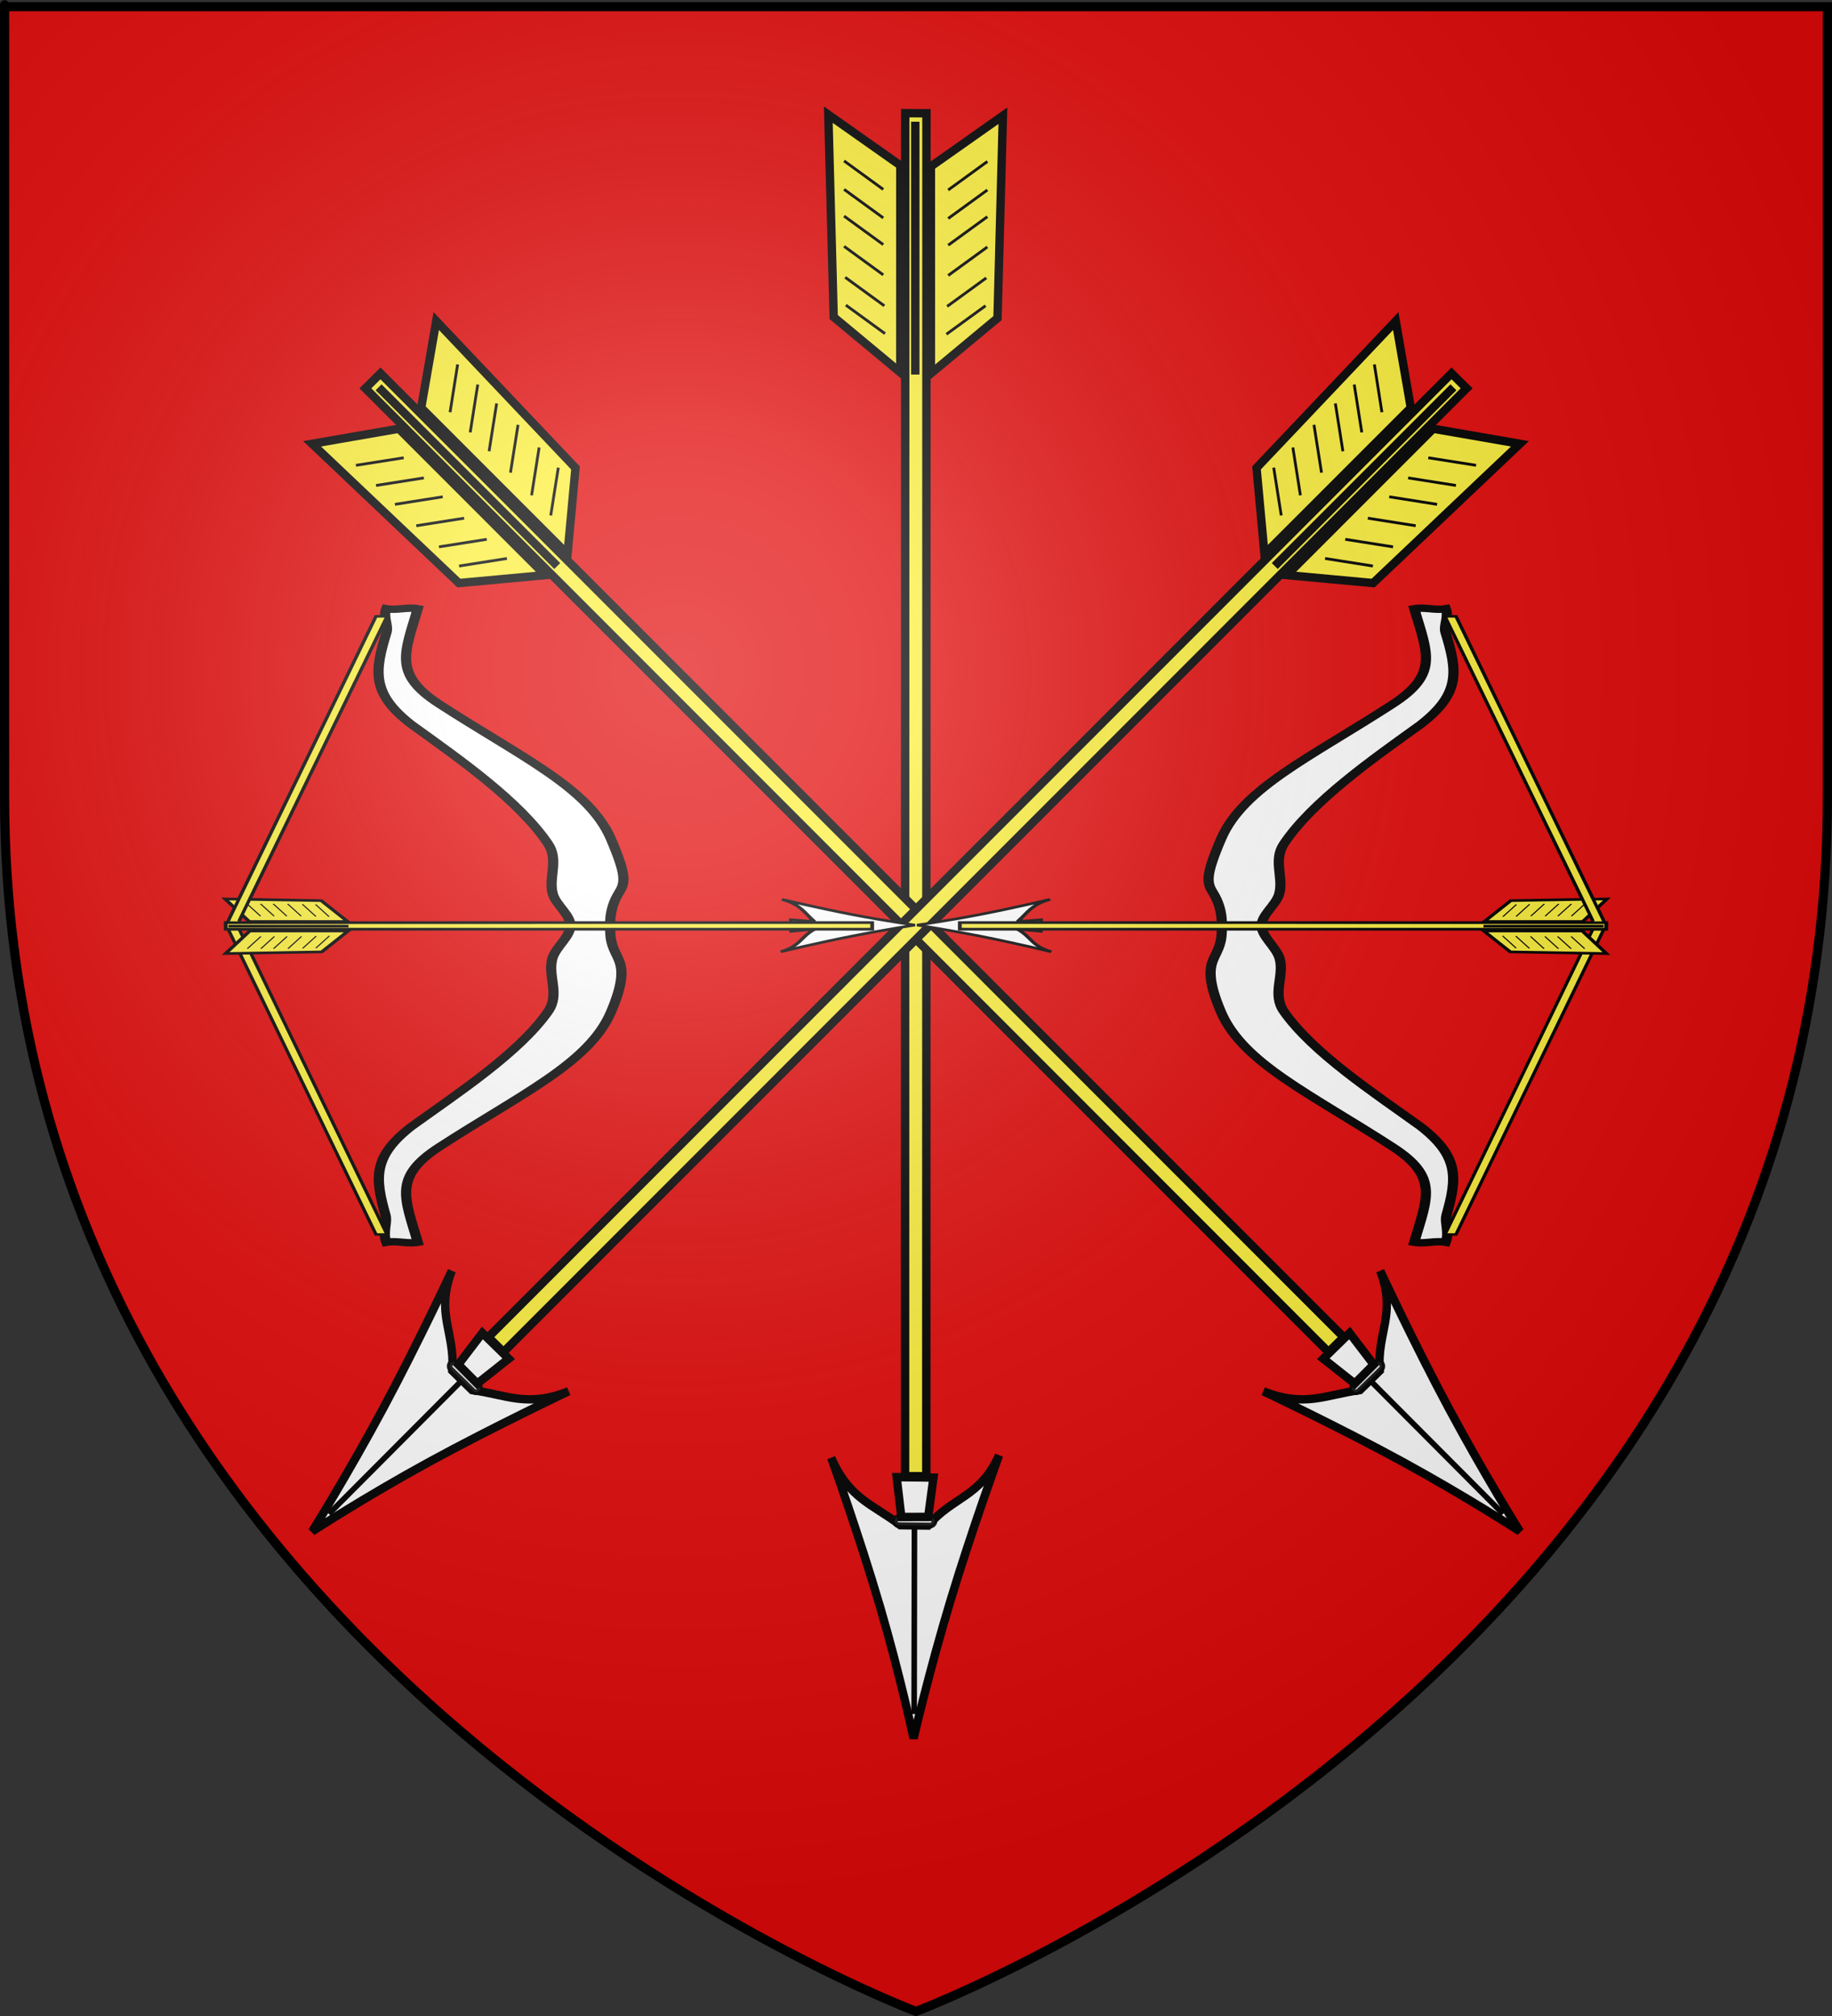 <?xml version="1.0" encoding="UTF-8" standalone="no"?>
<svg
   xmlns:dc="http://purl.org/dc/elements/1.1/"
   xmlns:cc="http://creativecommons.org/ns#"
   xmlns:rdf="http://www.w3.org/1999/02/22-rdf-syntax-ns#"
   xmlns:svg="http://www.w3.org/2000/svg"
   xmlns="http://www.w3.org/2000/svg"
   xmlns:xlink="http://www.w3.org/1999/xlink"
   xmlns:sodipodi="http://sodipodi.sourceforge.net/DTD/sodipodi-0.dtd"
   xmlns:inkscape="http://www.inkscape.org/namespaces/inkscape"
   height="660"
   width="600"
   version="1.0"
   id="svg2"
   sodipodi:version="0.32"
   inkscape:version="0.46"
   sodipodi:docname="Blason_ville_fr_ Arcs-sur-Argens.svg"
   sodipodi:docbase="D:\Mes documents\Renaud-Notre Lapin"
   inkscape:export-filename="/Users/olivier/Desktop/Blason Rouge/Blason_Vide_3D.png"
   inkscape:export-xdpi="144"
   inkscape:export-ydpi="144"
   inkscape:output_extension="org.inkscape.output.svg.inkscape">
  <rect width="100%" height="100%" fill="#333333" stroke="none"/>
  <sodipodi:namedview
     inkscape:window-height="990"
     inkscape:window-width="1680"
     inkscape:pageshadow="2"
     inkscape:pageopacity="0.0"
     guidetolerance="10.0"
     gridtolerance="10.0"
     objecttolerance="10.0"
     borderopacity="1.0"
     bordercolor="#666666"
     pagecolor="#ffffff"
     id="base"
     showgrid="false"
     height="660px"
     inkscape:zoom="1.215151"
     inkscape:cx="300"
     inkscape:cy="329.99986"
     inkscape:window-x="-4"
     inkscape:window-y="-4"
     inkscape:current-layer="layer4" />
  <desc
     id="desc4">Flag of Canton of Valais (Wallis)</desc>
  <defs
     id="defs6">
    <linearGradient
       id="linearGradient2893">
      <stop
         style="stop-color:white;stop-opacity:0.314;"
         offset="0"
         id="stop2895" />
      <stop
         id="stop2897"
         offset="0.19"
         style="stop-color:white;stop-opacity:0.251;" />
      <stop
         style="stop-color:#6b6b6b;stop-opacity:0.125;"
         offset="0.6"
         id="stop2901" />
      <stop
         style="stop-color:black;stop-opacity:0.125;"
         offset="1"
         id="stop2899" />
    </linearGradient>
    <radialGradient
       inkscape:collect="always"
       xlink:href="#linearGradient2893"
       id="radialGradient3163"
       gradientUnits="userSpaceOnUse"
       gradientTransform="matrix(1.353,0,0,1.349,-77.629,-85.747)"
       cx="221.445"
       cy="226.331"
       fx="221.445"
       fy="226.331"
       r="300" />
  </defs>
  <g
     inkscape:groupmode="layer"
     id="layer3"
     inkscape:label="Fond écu"
     style="display:inline">
    <path
       id="path2855"
       style="fill:#e20909;fill-opacity:1;fill-rule:evenodd;stroke:none;stroke-width:1px;stroke-linecap:butt;stroke-linejoin:miter;stroke-opacity:1"
       d="M 300,658.5 C 300,658.5 598.5,546.18 598.5,260.728 C 598.5,-24.723 598.5,2.176 598.5,2.176 L 1.5,2.176 L 1.5,260.728 C 1.5,546.18 300,658.5 300,658.5 z "
       sodipodi:nodetypes="cccccc" />
  </g>
  <g
     inkscape:groupmode="layer"
     id="layer4"
     inkscape:label="Meubles">
    <g
       id="g6390">
      <g
         style="fill:#ffffff"
         transform="matrix(0.868,-6.5157707e-3,-6.5157707e-3,-0.868,57.676,585.514)"
         id="g1934">
        <path
           sodipodi:nodetypes="csccccccsc"
           style="fill:#ffffff;fill-rule:evenodd;stroke:#000000;stroke-width:3.164;stroke-linecap:butt;stroke-linejoin:miter;stroke-miterlimit:4;stroke-dasharray:none;stroke-opacity:1"
           d="M 278.385,16.808 C 278.385,16.808 273.609,40.256 266.043,66.77 C 258.477,93.284 248.122,122.864 248.122,122.864 C 254.648,107.395 263.655,105.242 274.006,97.236 L 279.151,97.137 L 279.33,97.134 L 284.474,97.035 C 294.023,107.982 304.231,107.508 311.431,123.332 C 311.431,123.332 300.925,95.157 292.663,68.526 C 284.401,41.894 278.385,16.808 278.385,16.808 z"
           id="path2849" />
        <path
           style="fill:#ffffff;fill-rule:evenodd;stroke:#000000;stroke-width:2.109;stroke-linecap:butt;stroke-linejoin:miter;stroke-miterlimit:4;stroke-dasharray:none;stroke-opacity:1"
           d="M 278.664,25.969 L 279.316,97.131"
           id="path2851"
           sodipodi:nodetypes="cc" />
        <rect
           style="opacity:0.9;fill:#ffffff;fill-opacity:1;stroke:#000000;stroke-width:2.109;stroke-miterlimit:4;stroke-dasharray:none;stroke-opacity:1"
           id="rect2853"
           width="14.984"
           height="3.123"
           x="270.208"
           y="102.496"
           ry="1.562"
           transform="matrix(1,-1.92694e-2,1.627078e-2,1,0,0)" />
        <path
           style="fill:#ffffff;fill-rule:evenodd;stroke:#000000;stroke-width:3.164;stroke-linecap:butt;stroke-linejoin:miter;stroke-miterlimit:4;stroke-dasharray:none;stroke-opacity:1"
           d="M 274.386,100.342 L 272.746,115.372 L 286.623,115.105 L 284.527,100.297 L 274.386,100.342 z"
           id="path2856"
           sodipodi:nodetypes="ccccc" />
      </g>
      <rect
         transform="matrix(-1.166679e-4,1,1,4.0722328e-3,0,0)"
         y="296.476"
         x="35.842"
         height="6.952"
         width="446.217"
         id="rect3781"
         style="fill:#fcef3c;fill-opacity:1;fill-rule:evenodd;stroke:#000000;stroke-width:2.746;stroke-miterlimit:4;stroke-dasharray:none;stroke-dashoffset:0;stroke-opacity:1;display:inline" />
      <g
         transform="matrix(0.915,0,0,-0.915,45.613,598.286)"
         style="fill:#fcef3c;fill-opacity:1"
         id="g1999">
        <g
           id="g1942"
           style="fill:#fcef3c;fill-opacity:1;stroke:#000000;stroke-width:3">
          <path
             id="path3783"
             d="M 272.405,594.687 L 246.633,612.835 L 248.555,540.426 L 272.397,520.611 L 272.405,594.687 z"
             style="fill:#fcef3c;fill-opacity:1;fill-rule:evenodd;stroke:#000000;stroke-width:3;stroke-linecap:butt;stroke-linejoin:miter;stroke-opacity:1;display:inline" />
          <path
             id="path1930"
             d="M 283.35,594.315 L 309.121,612.463 L 307.2,540.054 L 283.357,520.239 L 283.35,594.315 z"
             style="fill:#fcef3c;fill-opacity:1;fill-rule:evenodd;stroke:#000000;stroke-width:3;stroke-linecap:butt;stroke-linejoin:miter;stroke-opacity:1;display:inline" />
          <path
             id="path1932"
             d="M 277.761,519.846 L 277.761,610.309"
             style="fill:#fcef3c;fill-opacity:1;fill-rule:evenodd;stroke:#000000;stroke-width:3;stroke-linecap:butt;stroke-linejoin:miter;stroke-opacity:1" />
        </g>
        <g
           style="fill:#fcef3c;fill-opacity:1"
           id="g1977">
          <path
             id="path1965"
             d="M 266.93,534.498 L 252.915,544.691"
             style="fill:#fcef3c;fill-opacity:1;fill-rule:evenodd;stroke:#000000;stroke-width:1px;stroke-linecap:butt;stroke-linejoin:miter;stroke-opacity:1" />
          <path
             id="path1967"
             d="M 266.681,544.446 L 252.665,554.639"
             style="fill:#fcef3c;fill-opacity:1;fill-rule:evenodd;stroke:#000000;stroke-width:1px;stroke-linecap:butt;stroke-linejoin:miter;stroke-opacity:1;display:inline" />
          <path
             id="path1969"
             d="M 266.293,555.521 L 252.278,565.714"
             style="fill:#fcef3c;fill-opacity:1;fill-rule:evenodd;stroke:#000000;stroke-width:1px;stroke-linecap:butt;stroke-linejoin:miter;stroke-opacity:1;display:inline" />
          <path
             id="path1971"
             d="M 266.293,566.351 L 252.278,576.544"
             style="fill:#fcef3c;fill-opacity:1;fill-rule:evenodd;stroke:#000000;stroke-width:1px;stroke-linecap:butt;stroke-linejoin:miter;stroke-opacity:1;display:inline" />
          <path
             id="path1973"
             d="M 266.293,575.907 L 252.278,586.1"
             style="fill:#fcef3c;fill-opacity:1;fill-rule:evenodd;stroke:#000000;stroke-width:1px;stroke-linecap:butt;stroke-linejoin:miter;stroke-opacity:1;display:inline" />
          <path
             id="path1975"
             d="M 266.293,586.1 L 252.278,596.293"
             style="fill:#fcef3c;fill-opacity:1;fill-rule:evenodd;stroke:#000000;stroke-width:1px;stroke-linecap:butt;stroke-linejoin:miter;stroke-opacity:1;display:inline" />
        </g>
        <g
           style="fill:#fcef3c;fill-opacity:1;display:inline"
           id="g1985"
           transform="matrix(-1,0,0,1,555.84,-0.214)">
          <path
             id="path1987"
             d="M 266.93,534.498 L 252.915,544.691"
             style="fill:#fcef3c;fill-opacity:1;fill-rule:evenodd;stroke:#000000;stroke-width:1px;stroke-linecap:butt;stroke-linejoin:miter;stroke-opacity:1" />
          <path
             id="path1989"
             d="M 266.681,544.446 L 252.665,554.639"
             style="fill:#fcef3c;fill-opacity:1;fill-rule:evenodd;stroke:#000000;stroke-width:1px;stroke-linecap:butt;stroke-linejoin:miter;stroke-opacity:1;display:inline" />
          <path
             id="path1991"
             d="M 266.293,555.521 L 252.278,565.714"
             style="fill:#fcef3c;fill-opacity:1;fill-rule:evenodd;stroke:#000000;stroke-width:1px;stroke-linecap:butt;stroke-linejoin:miter;stroke-opacity:1;display:inline" />
          <path
             id="path1993"
             d="M 266.293,566.351 L 252.278,576.544"
             style="fill:#fcef3c;fill-opacity:1;fill-rule:evenodd;stroke:#000000;stroke-width:1px;stroke-linecap:butt;stroke-linejoin:miter;stroke-opacity:1;display:inline" />
          <path
             id="path1995"
             d="M 266.293,575.907 L 252.278,586.1"
             style="fill:#fcef3c;fill-opacity:1;fill-rule:evenodd;stroke:#000000;stroke-width:1px;stroke-linecap:butt;stroke-linejoin:miter;stroke-opacity:1;display:inline" />
          <path
             id="path1997"
             d="M 266.293,586.1 L 252.278,596.293"
             style="fill:#fcef3c;fill-opacity:1;fill-rule:evenodd;stroke:#000000;stroke-width:1px;stroke-linecap:butt;stroke-linejoin:miter;stroke-opacity:1;display:inline" />
        </g>
      </g>
    </g>
    <g
       id="g6417"
       transform="matrix(0.707,-0.707,0.707,0.707,-116.126,310.544)">
      <g
         id="g6419"
         transform="matrix(0.868,-6.5157707e-3,-6.5157707e-3,-0.868,57.676,585.514)"
         style="fill:#ffffff">
        <path
           id="path6421"
           d="M 278.385,16.808 C 278.385,16.808 273.609,40.256 266.043,66.77 C 258.477,93.284 248.122,122.864 248.122,122.864 C 254.648,107.395 263.655,105.242 274.006,97.236 L 279.151,97.137 L 279.33,97.134 L 284.474,97.035 C 294.023,107.982 304.231,107.508 311.431,123.332 C 311.431,123.332 300.925,95.157 292.663,68.526 C 284.401,41.894 278.385,16.808 278.385,16.808 z"
           style="fill:#ffffff;fill-rule:evenodd;stroke:#000000;stroke-width:3.164;stroke-linecap:butt;stroke-linejoin:miter;stroke-miterlimit:4;stroke-dasharray:none;stroke-opacity:1"
           sodipodi:nodetypes="csccccccsc" />
        <path
           sodipodi:nodetypes="cc"
           id="path6423"
           d="M 278.664,25.969 L 279.316,97.131"
           style="fill:#ffffff;fill-rule:evenodd;stroke:#000000;stroke-width:2.109;stroke-linecap:butt;stroke-linejoin:miter;stroke-miterlimit:4;stroke-dasharray:none;stroke-opacity:1" />
        <rect
           transform="matrix(1,-1.92694e-2,1.627078e-2,1,0,0)"
           ry="1.562"
           y="102.496"
           x="270.208"
           height="3.123"
           width="14.984"
           id="rect6425"
           style="opacity:0.9;fill:#ffffff;fill-opacity:1;stroke:#000000;stroke-width:2.109;stroke-miterlimit:4;stroke-dasharray:none;stroke-opacity:1" />
        <path
           sodipodi:nodetypes="ccccc"
           id="path6427"
           d="M 274.386,100.342 L 272.746,115.372 L 286.623,115.105 L 284.527,100.297 L 274.386,100.342 z"
           style="fill:#ffffff;fill-rule:evenodd;stroke:#000000;stroke-width:3.164;stroke-linecap:butt;stroke-linejoin:miter;stroke-miterlimit:4;stroke-dasharray:none;stroke-opacity:1" />
      </g>
      <rect
         style="fill:#fcef3c;fill-opacity:1;fill-rule:evenodd;stroke:#000000;stroke-width:2.746;stroke-miterlimit:4;stroke-dasharray:none;stroke-dashoffset:0;stroke-opacity:1;display:inline"
         id="rect6429"
         width="446.217"
         height="6.952"
         x="35.842"
         y="296.476"
         transform="matrix(-1.166679e-4,1,1,4.0722328e-3,0,0)" />
      <g
         id="g6431"
         style="fill:#fcef3c;fill-opacity:1"
         transform="matrix(0.915,0,0,-0.915,45.613,598.286)">
        <g
           style="fill:#fcef3c;fill-opacity:1;stroke:#000000;stroke-width:3"
           id="g6433">
          <path
             style="fill:#fcef3c;fill-opacity:1;fill-rule:evenodd;stroke:#000000;stroke-width:3;stroke-linecap:butt;stroke-linejoin:miter;stroke-opacity:1;display:inline"
             d="M 272.405,594.687 L 246.633,612.835 L 248.555,540.426 L 272.397,520.611 L 272.405,594.687 z"
             id="path6435" />
          <path
             style="fill:#fcef3c;fill-opacity:1;fill-rule:evenodd;stroke:#000000;stroke-width:3;stroke-linecap:butt;stroke-linejoin:miter;stroke-opacity:1;display:inline"
             d="M 283.35,594.315 L 309.121,612.463 L 307.2,540.054 L 283.357,520.239 L 283.35,594.315 z"
             id="path6437" />
          <path
             style="fill:#fcef3c;fill-opacity:1;fill-rule:evenodd;stroke:#000000;stroke-width:3;stroke-linecap:butt;stroke-linejoin:miter;stroke-opacity:1"
             d="M 277.761,519.846 L 277.761,610.309"
             id="path6439" />
        </g>
        <g
           id="g6441"
           style="fill:#fcef3c;fill-opacity:1">
          <path
             style="fill:#fcef3c;fill-opacity:1;fill-rule:evenodd;stroke:#000000;stroke-width:1px;stroke-linecap:butt;stroke-linejoin:miter;stroke-opacity:1"
             d="M 266.93,534.498 L 252.915,544.691"
             id="path6443" />
          <path
             style="fill:#fcef3c;fill-opacity:1;fill-rule:evenodd;stroke:#000000;stroke-width:1px;stroke-linecap:butt;stroke-linejoin:miter;stroke-opacity:1;display:inline"
             d="M 266.681,544.446 L 252.665,554.639"
             id="path6445" />
          <path
             style="fill:#fcef3c;fill-opacity:1;fill-rule:evenodd;stroke:#000000;stroke-width:1px;stroke-linecap:butt;stroke-linejoin:miter;stroke-opacity:1;display:inline"
             d="M 266.293,555.521 L 252.278,565.714"
             id="path6447" />
          <path
             style="fill:#fcef3c;fill-opacity:1;fill-rule:evenodd;stroke:#000000;stroke-width:1px;stroke-linecap:butt;stroke-linejoin:miter;stroke-opacity:1;display:inline"
             d="M 266.293,566.351 L 252.278,576.544"
             id="path6449" />
          <path
             style="fill:#fcef3c;fill-opacity:1;fill-rule:evenodd;stroke:#000000;stroke-width:1px;stroke-linecap:butt;stroke-linejoin:miter;stroke-opacity:1;display:inline"
             d="M 266.293,575.907 L 252.278,586.1"
             id="path6451" />
          <path
             style="fill:#fcef3c;fill-opacity:1;fill-rule:evenodd;stroke:#000000;stroke-width:1px;stroke-linecap:butt;stroke-linejoin:miter;stroke-opacity:1;display:inline"
             d="M 266.293,586.1 L 252.278,596.293"
             id="path6453" />
        </g>
        <g
           transform="matrix(-1,0,0,1,555.84,-0.214)"
           id="g6455"
           style="fill:#fcef3c;fill-opacity:1;display:inline">
          <path
             style="fill:#fcef3c;fill-opacity:1;fill-rule:evenodd;stroke:#000000;stroke-width:1px;stroke-linecap:butt;stroke-linejoin:miter;stroke-opacity:1"
             d="M 266.93,534.498 L 252.915,544.691"
             id="path6457" />
          <path
             style="fill:#fcef3c;fill-opacity:1;fill-rule:evenodd;stroke:#000000;stroke-width:1px;stroke-linecap:butt;stroke-linejoin:miter;stroke-opacity:1;display:inline"
             d="M 266.681,544.446 L 252.665,554.639"
             id="path6459" />
          <path
             style="fill:#fcef3c;fill-opacity:1;fill-rule:evenodd;stroke:#000000;stroke-width:1px;stroke-linecap:butt;stroke-linejoin:miter;stroke-opacity:1;display:inline"
             d="M 266.293,555.521 L 252.278,565.714"
             id="path6461" />
          <path
             style="fill:#fcef3c;fill-opacity:1;fill-rule:evenodd;stroke:#000000;stroke-width:1px;stroke-linecap:butt;stroke-linejoin:miter;stroke-opacity:1;display:inline"
             d="M 266.293,566.351 L 252.278,576.544"
             id="path6463" />
          <path
             style="fill:#fcef3c;fill-opacity:1;fill-rule:evenodd;stroke:#000000;stroke-width:1px;stroke-linecap:butt;stroke-linejoin:miter;stroke-opacity:1;display:inline"
             d="M 266.293,575.907 L 252.278,586.1"
             id="path6465" />
          <path
             style="fill:#fcef3c;fill-opacity:1;fill-rule:evenodd;stroke:#000000;stroke-width:1px;stroke-linecap:butt;stroke-linejoin:miter;stroke-opacity:1;display:inline"
             d="M 266.293,586.1 L 252.278,596.293"
             id="path6467" />
        </g>
      </g>
    </g>
    <use
       x="0"
       y="0"
       xlink:href="#g6390"
       id="use6469"
       transform="matrix(-0.707,-0.707,-0.707,0.707,716.126,310.544)"
       width="600"
       height="660" />
    <g
       id="g5900"
       transform="translate(657.623,89.608)">
      <g
         transform="matrix(1.115,0,0,0.806,14.716,-72.516)"
         id="g5494">
        <path
           sodipodi:nodetypes="csscsccssscsssccscssc"
           d="M -435.488,354.709 C -435.341,359.073 -439.785,363.536 -440.73,368.046 C -442.234,375.227 -438.389,382.531 -442.056,389.758 C -450.575,406.547 -468.63,422.918 -482.15,436.364 C -493.508,448.506 -492.845,457.326 -489.799,472.123 C -489.1,475.522 -490.693,479.235 -489.527,483.377 C -486.444,482.612 -483.361,484.143 -480.277,483.377 C -484.193,465.172 -487.485,456.779 -473.918,444.616 C -449.794,422.986 -429.973,410.587 -423.539,389.887 C -419.715,377.584 -420.109,372.299 -421.255,368.583 C -422.519,364.486 -423.964,362.296 -423.734,354.709 C -423.917,348.893 -422.497,344.334 -421.255,341.57 C -419.409,337.46 -418.747,335 -423.555,319.532 C -429.989,298.832 -449.81,286.433 -473.934,264.803 C -487.501,252.64 -484.209,244.247 -480.293,226.042 C -483.377,225.276 -486.46,226.807 -489.544,226.042 C -490.533,229.557 -488.821,232.764 -489.48,235.731 C -492.981,251.484 -493.919,260.491 -482.166,273.055 C -468.172,286.971 -450.522,304.023 -442.056,321.427 C -438.736,328.253 -441.984,335.133 -440.623,341.899 C -439.752,346.23 -435.346,350.515 -435.488,354.709 z"
           style="fill:#ffffff;fill-opacity:1;fill-rule:evenodd;stroke:#000000;stroke-width:3;stroke-linecap:butt;stroke-linejoin:miter;stroke-miterlimit:4;stroke-dasharray:none;stroke-opacity:1"
           id="path8367" />
        <g
           id="g4800"
           transform="matrix(-2.7725457e-3,0.336,-0.369,-2.5236912e-3,-327.308,261.048)"
           style="fill:#ffffff;fill-opacity:1">
          <path
             sodipodi:nodetypes="cc"
             id="path4804"
             d="M 278.664,25.969 L 279.316,97.131"
             style="fill:#ffffff;fill-opacity:1;fill-rule:evenodd;stroke:#000000;stroke-width:2.109;stroke-linecap:butt;stroke-linejoin:miter;stroke-miterlimit:4;stroke-dasharray:none;stroke-opacity:1" />
          <rect
             transform="matrix(1,-1.92694e-2,1.627078e-2,1,0,0)"
             ry="1.562"
             y="102.496"
             x="270.208"
             height="3.123"
             width="14.984"
             id="rect4806"
             style="opacity:0.9;fill:#ffffff;fill-opacity:1;stroke:#000000;stroke-width:2.109;stroke-miterlimit:4;stroke-dasharray:none;stroke-opacity:1" />
          <path
             sodipodi:nodetypes="ccccc"
             id="path4808"
             d="M 274.386,100.342 L 272.746,115.372 L 286.623,115.105 L 284.527,100.297 L 274.386,100.342 z"
             style="fill:#ffffff;fill-opacity:1;fill-rule:evenodd;stroke:#000000;stroke-width:3.164;stroke-linecap:butt;stroke-linejoin:miter;stroke-miterlimit:4;stroke-dasharray:none;stroke-opacity:1" />
          <path
             id="path4802"
             d="M 278.385,16.808 C 278.385,16.808 273.609,40.256 266.043,66.77 C 258.477,93.284 248.122,122.864 248.122,122.864 C 254.648,107.395 263.655,105.242 274.006,97.236 L 279.151,97.137 L 279.33,97.134 L 284.474,97.035 C 294.023,107.982 304.231,107.508 311.431,123.332 C 311.431,123.332 300.925,95.157 292.663,68.526 C 284.401,41.894 278.385,16.808 278.385,16.808 z"
             style="fill:#ffffff;fill-opacity:1;fill-rule:evenodd;stroke:#000000;stroke-width:3.164;stroke-linecap:butt;stroke-linejoin:miter;stroke-miterlimit:4;stroke-dasharray:none;stroke-opacity:1"
             sodipodi:nodetypes="csccccccsc" />
        </g>
        <path
           style="fill:#fcef3c;fill-opacity:1;fill-rule:evenodd;stroke:#000000;stroke-width:1;stroke-linecap:butt;stroke-linejoin:miter;stroke-miterlimit:4;stroke-dasharray:none;stroke-opacity:1"
           d="M -489.33,480.216 L -492.546,480.216 L -536.546,354.547 L -492.546,229.154 L -489.33,229.154 L -533.33,354.547 L -489.33,480.216 z"
           id="path9264"
           sodipodi:nodetypes="ccccccc" />
        <rect
           style="fill:#fcef3c;fill-opacity:1;fill-rule:evenodd;stroke:#000000;stroke-width:1.115;stroke-miterlimit:4;stroke-dasharray:none;stroke-dashoffset:0;stroke-opacity:1;display:inline"
           id="rect4810"
           width="189.871"
           height="2.693"
           x="-538.268"
           y="353.484"
           transform="matrix(1,-1.0619618e-4,4.4737769e-3,1,0,0)" />
        <g
           id="g4812"
           style="fill:#fcef3c;fill-opacity:1"
           transform="matrix(0,0.355,-0.39,0,-297.873,256.376)">
          <g
             style="fill:#fcef3c;fill-opacity:1;stroke:#000000;stroke-width:3"
             id="g4814">
            <path
               style="fill:#fcef3c;fill-opacity:1;fill-rule:evenodd;stroke:#000000;stroke-width:3;stroke-linecap:butt;stroke-linejoin:miter;stroke-opacity:1;display:inline"
               d="M 272.405,594.687 L 246.633,612.835 L 248.555,540.426 L 272.397,520.611 L 272.405,594.687 z"
               id="path4816" />
            <path
               style="fill:#fcef3c;fill-opacity:1;fill-rule:evenodd;stroke:#000000;stroke-width:3;stroke-linecap:butt;stroke-linejoin:miter;stroke-opacity:1;display:inline"
               d="M 283.35,594.315 L 309.121,612.463 L 307.2,540.054 L 283.357,520.239 L 283.35,594.315 z"
               id="path4818" />
            <path
               style="fill:#fcef3c;fill-opacity:1;fill-rule:evenodd;stroke:#000000;stroke-width:3;stroke-linecap:butt;stroke-linejoin:miter;stroke-opacity:1"
               d="M 277.761,519.846 L 277.761,610.309"
               id="path4820" />
          </g>
          <g
             id="g4822"
             style="fill:#fcef3c;fill-opacity:1">
            <path
               style="fill:#fcef3c;fill-opacity:1;fill-rule:evenodd;stroke:#000000;stroke-width:1px;stroke-linecap:butt;stroke-linejoin:miter;stroke-opacity:1"
               d="M 266.93,534.498 L 252.915,544.691"
               id="path4824" />
            <path
               style="fill:#fcef3c;fill-opacity:1;fill-rule:evenodd;stroke:#000000;stroke-width:1px;stroke-linecap:butt;stroke-linejoin:miter;stroke-opacity:1;display:inline"
               d="M 266.681,544.446 L 252.665,554.639"
               id="path4826" />
            <path
               style="fill:#fcef3c;fill-opacity:1;fill-rule:evenodd;stroke:#000000;stroke-width:1px;stroke-linecap:butt;stroke-linejoin:miter;stroke-opacity:1;display:inline"
               d="M 266.293,555.521 L 252.278,565.714"
               id="path4828" />
            <path
               style="fill:#fcef3c;fill-opacity:1;fill-rule:evenodd;stroke:#000000;stroke-width:1px;stroke-linecap:butt;stroke-linejoin:miter;stroke-opacity:1;display:inline"
               d="M 266.293,566.351 L 252.278,576.544"
               id="path4830" />
            <path
               style="fill:#fcef3c;fill-opacity:1;fill-rule:evenodd;stroke:#000000;stroke-width:1px;stroke-linecap:butt;stroke-linejoin:miter;stroke-opacity:1;display:inline"
               d="M 266.293,575.907 L 252.278,586.1"
               id="path4832" />
            <path
               style="fill:#fcef3c;fill-opacity:1;fill-rule:evenodd;stroke:#000000;stroke-width:1px;stroke-linecap:butt;stroke-linejoin:miter;stroke-opacity:1;display:inline"
               d="M 266.293,586.1 L 252.278,596.293"
               id="path4834" />
          </g>
          <g
             transform="matrix(-1,0,0,1,555.84,-0.214)"
             id="g4836"
             style="fill:#fcef3c;fill-opacity:1;display:inline">
            <path
               style="fill:#fcef3c;fill-opacity:1;fill-rule:evenodd;stroke:#000000;stroke-width:1px;stroke-linecap:butt;stroke-linejoin:miter;stroke-opacity:1"
               d="M 266.93,534.498 L 252.915,544.691"
               id="path4838" />
            <path
               style="fill:#fcef3c;fill-opacity:1;fill-rule:evenodd;stroke:#000000;stroke-width:1px;stroke-linecap:butt;stroke-linejoin:miter;stroke-opacity:1;display:inline"
               d="M 266.681,544.446 L 252.665,554.639"
               id="path4840" />
            <path
               style="fill:#fcef3c;fill-opacity:1;fill-rule:evenodd;stroke:#000000;stroke-width:1px;stroke-linecap:butt;stroke-linejoin:miter;stroke-opacity:1;display:inline"
               d="M 266.293,555.521 L 252.278,565.714"
               id="path4842" />
            <path
               style="fill:#fcef3c;fill-opacity:1;fill-rule:evenodd;stroke:#000000;stroke-width:1px;stroke-linecap:butt;stroke-linejoin:miter;stroke-opacity:1;display:inline"
               d="M 266.293,566.351 L 252.278,576.544"
               id="path4844" />
            <path
               style="fill:#fcef3c;fill-opacity:1;fill-rule:evenodd;stroke:#000000;stroke-width:1px;stroke-linecap:butt;stroke-linejoin:miter;stroke-opacity:1;display:inline"
               d="M 266.293,575.907 L 252.278,586.1"
               id="path4846" />
            <path
               style="fill:#fcef3c;fill-opacity:1;fill-rule:evenodd;stroke:#000000;stroke-width:1px;stroke-linecap:butt;stroke-linejoin:miter;stroke-opacity:1;display:inline"
               d="M 266.293,586.1 L 252.278,596.293"
               id="path4848" />
          </g>
        </g>
        <path
           sodipodi:nodetypes="cccc"
           id="path5446"
           d="M -535.921,352.809 L -492.546,229.154 L -489.33,229.154 L -532.827,353.013"
           style="fill:#fcef3c;fill-opacity:1;fill-rule:evenodd;stroke:#000000;stroke-width:1;stroke-linecap:butt;stroke-linejoin:miter;stroke-miterlimit:4;stroke-dasharray:none;stroke-opacity:1" />
      </g>
      <use
         height="660"
         width="600"
         transform="matrix(-1,0,0,1,-715.245,0)"
         id="use5898"
         xlink:href="#g5494"
         y="0"
         x="0" />
    </g>
  </g>
  <g
     inkscape:groupmode="layer"
     id="layer2"
     inkscape:label="Reflet final"
     sodipodi:insensitive="true">
    <path
       sodipodi:nodetypes="cccccc"
       d="M 300,658.5 C 300,658.5 598.5,546.18 598.5,260.728 C 598.5,-24.723 598.5,2.176 598.5,2.176 L 1.5,2.176 L 1.5,260.728 C 1.5,546.18 300,658.5 300,658.5 z "
       style="opacity:1;fill:url(#radialGradient3163);fill-opacity:1;fill-rule:evenodd;stroke:none;stroke-width:1px;stroke-linecap:butt;stroke-linejoin:miter;stroke-opacity:1"
       id="path2875"
       inkscape:export-xdpi="144"
       inkscape:export-ydpi="144" />
  </g>
  <g
     inkscape:groupmode="layer"
     id="layer1"
     inkscape:label="Contour final"
     sodipodi:insensitive="true">
    <path
       sodipodi:nodetypes="cccccc"
       d="M 300,658.5 C 300,658.5 1.5,546.18 1.5,260.728 C 1.5,-24.723 1.5,2.176 1.5,2.176 L 598.5,2.176 L 598.5,260.728 C 598.5,546.18 300,658.5 300,658.5 z "
       style="opacity:1;fill:none;fill-opacity:1;fill-rule:evenodd;stroke:#000000;stroke-width:3;stroke-linecap:butt;stroke-linejoin:miter;stroke-miterlimit:4;stroke-dasharray:none;stroke-opacity:1"
       id="path1411"
       inkscape:export-xdpi="144"
       inkscape:export-ydpi="144" />
  </g>
</svg>

